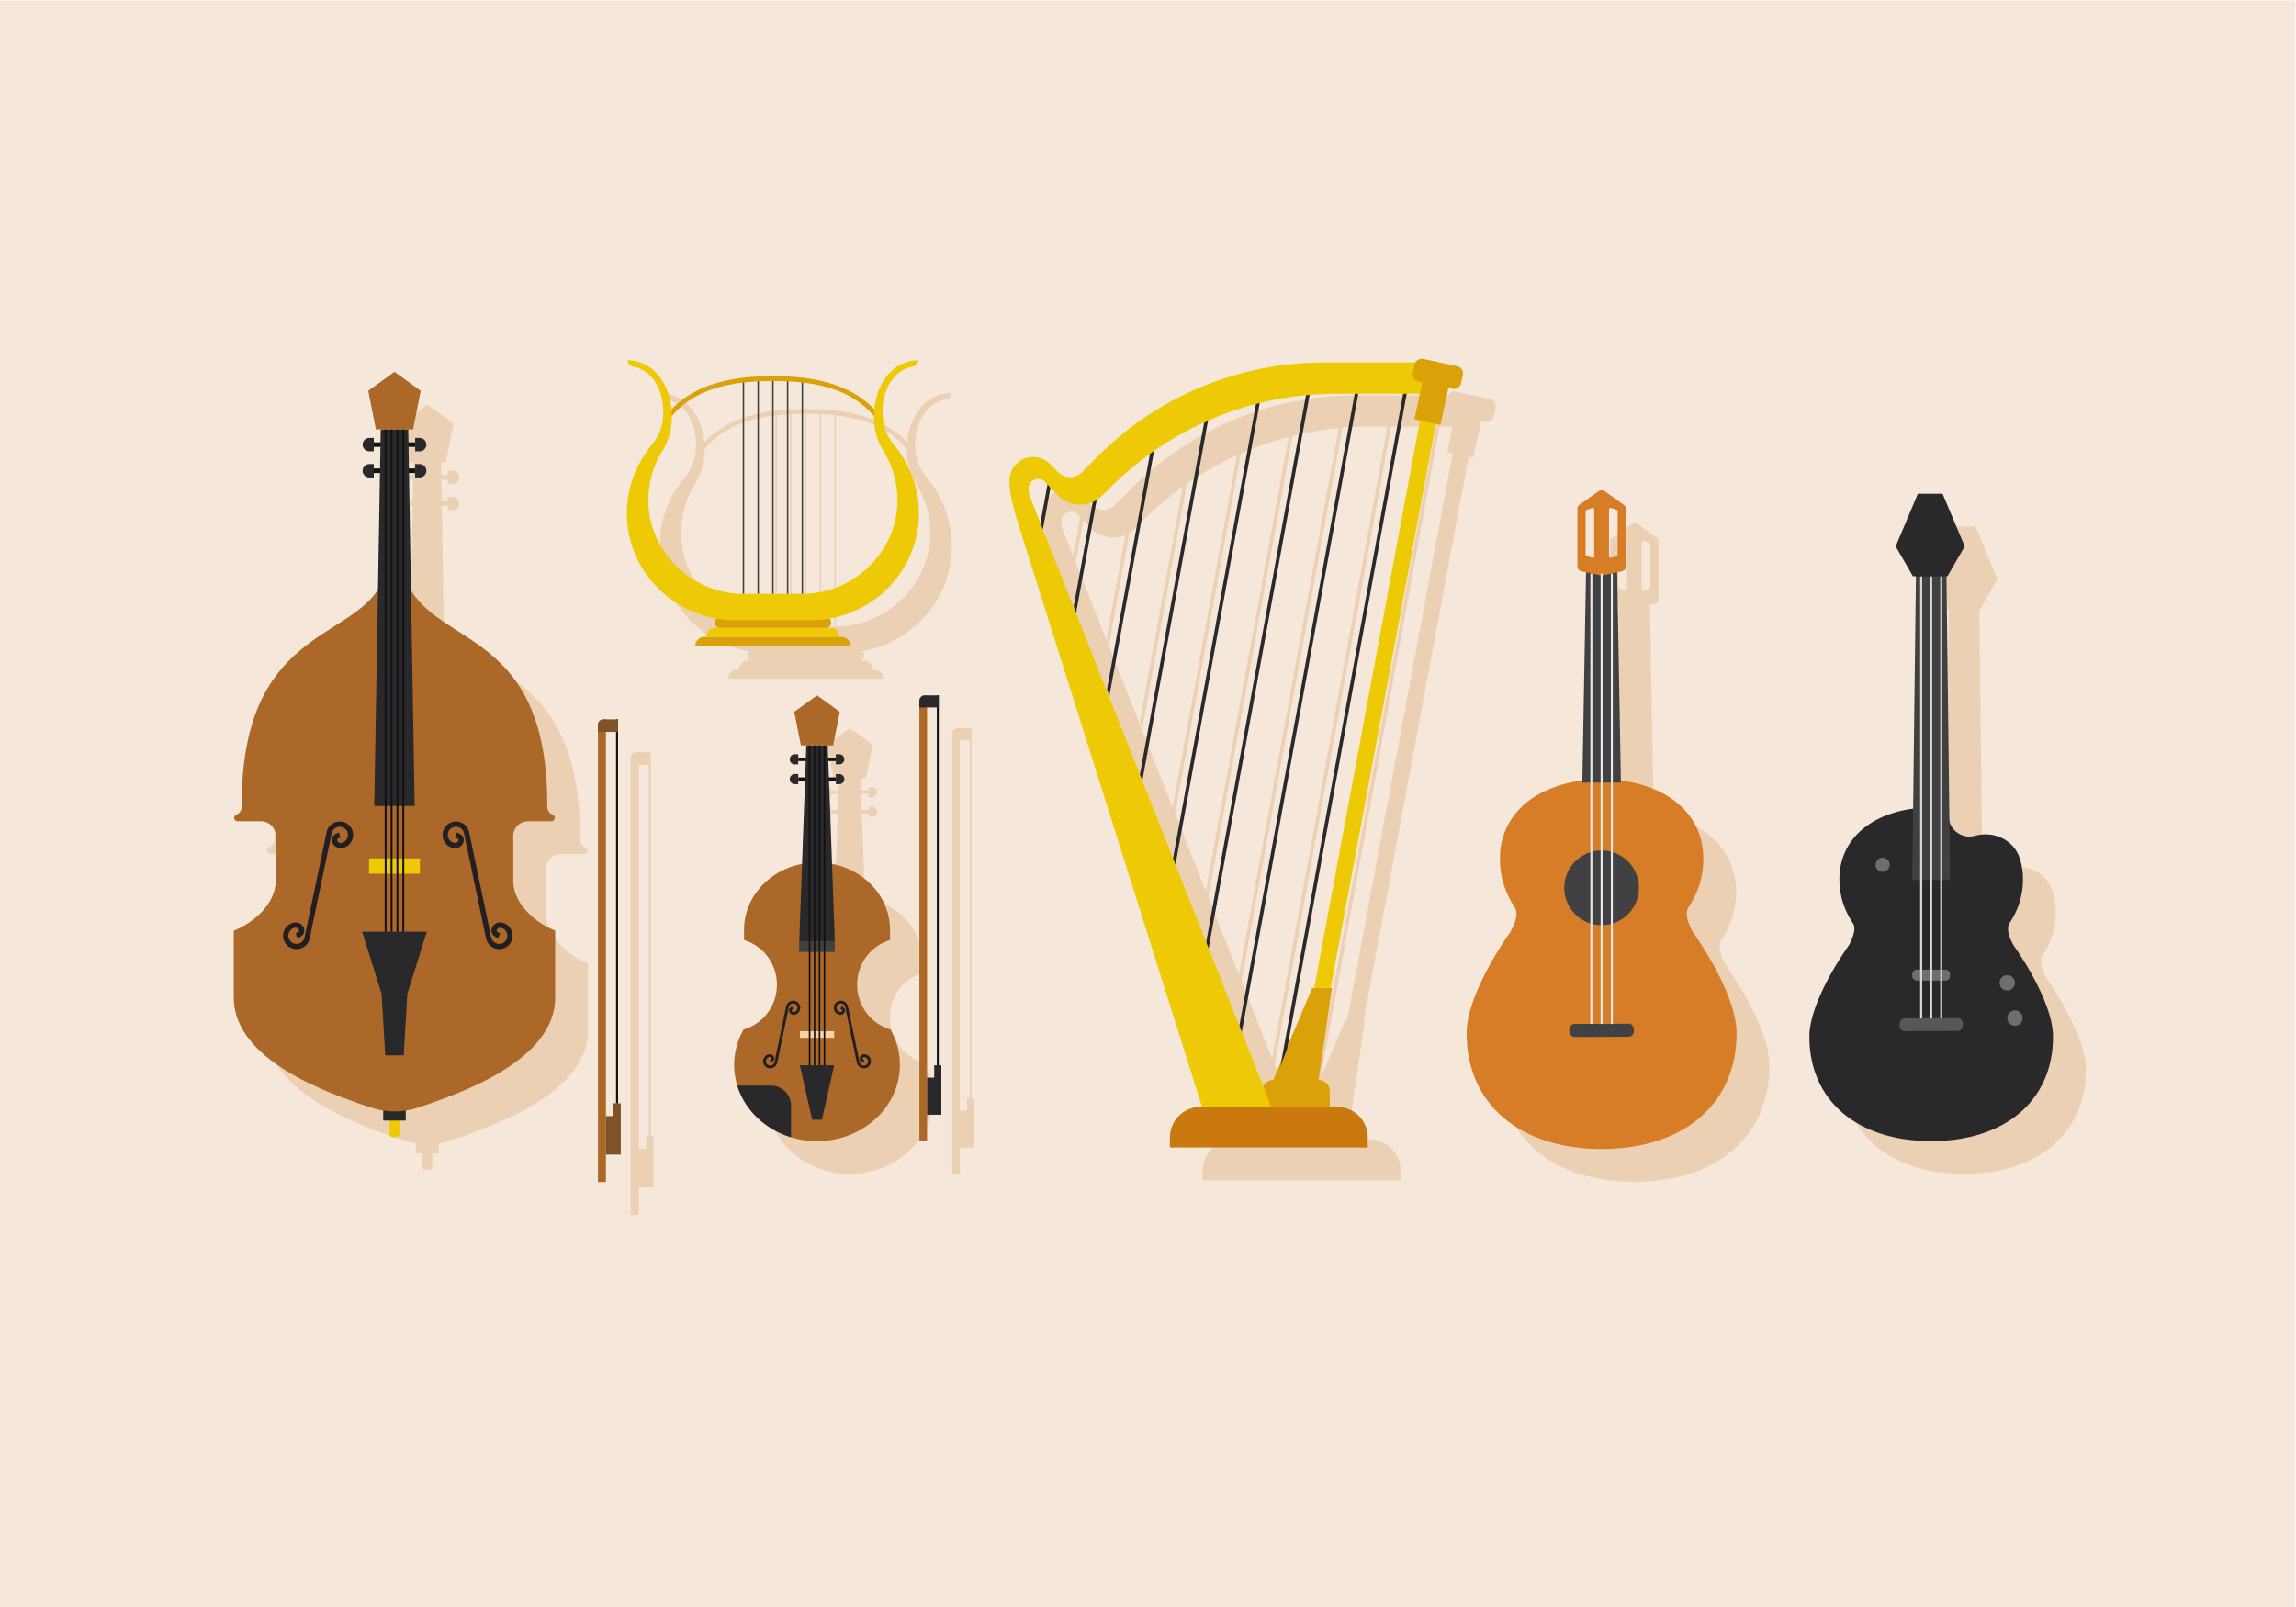 <?xml version="1.0" encoding="UTF-8" standalone="no"?>
<svg
   xmlns:dc="http://purl.org/dc/elements/1.1/"
   xmlns:cc="http://creativecommons.org/ns#"
   xmlns:rdf="http://www.w3.org/1999/02/22-rdf-syntax-ns#"
   xmlns:svg="http://www.w3.org/2000/svg"
   xmlns="http://www.w3.org/2000/svg"
   viewBox="0 0 1866.667 1306.667"
   height="1306.667"
   width="1866.667"
   xml:space="preserve"
   id="svg2"
   version="1.1"><defs
     id="defs6"><clipPath
       id="clipPath20"
       clipPathUnits="userSpaceOnUse"><path
         id="path18"
         d="M 0,980 H 1400 V 0 H 0 Z" /></clipPath></defs><g
     transform="matrix(1.333,0,0,-1.333,0,1306.667)"
     id="g10"><path
       id="path12"
       style="fill:#f5e7d9;fill-opacity:1;fill-rule:nonzero;stroke:none"
       d="M 0,0 H 1400 V 980 H 0 Z" /><g
       id="g14"><g
         clip-path="url(#clipPath20)"
         id="g16"><g
           transform="translate(542.777,359.589)"
           id="g22"><path
             id="path24"
             style="fill:#ebd0b3;fill-opacity:1;fill-rule:nonzero;stroke:none"
             d="m 0,0 c 0,12.939 8.475,23.843 20.049,27.23 v 6.351 c 0,19.752 -15.171,36.238 -35.366,40.122 l -1.827,50.661 h 4.163 v -2.037 h 2.081 c 1.705,0 3.086,1.382 3.086,3.087 0,1.704 -1.381,3.086 -3.086,3.086 h -2.081 v -2.036 h -4.239 l -0.359,9.958 h 4.598 v -2.036 h 2.081 c 1.705,0 3.086,1.381 3.086,3.086 0,1.705 -1.381,3.086 -3.086,3.086 h -2.081 v -2.036 h -4.674 l -0.269,7.466 h 3.315 l 4.023,20.452 -13.874,10.059 -13.875,-10.059 4.024,-20.452 h 3.314 l -0.269,-7.466 h -4.673 v 2.036 h -2.082 c -1.704,0 -3.086,-1.381 -3.086,-3.086 0,-1.705 1.382,-3.086 3.086,-3.086 h 2.082 v 2.036 h 4.597 l -0.359,-9.958 h -4.238 v 2.036 h -2.082 c -1.704,0 -3.086,-1.382 -3.086,-3.086 0,-1.705 1.382,-3.087 3.086,-3.087 h 2.082 v 2.037 h 4.162 L -33.604,73.703 C -53.799,69.819 -68.969,53.333 -68.969,33.581 V 27.23 C -57.396,23.843 -48.921,12.939 -48.921,0 c 0,-13.043 -8.612,-24.021 -20.33,-27.312 -3.665,-6.446 -5.753,-13.773 -5.753,-21.554 0,-12.495 5.356,-23.832 14.056,-32.193 0.006,-0.006 0.012,-0.012 0.018,-0.018 2.816,-2.704 5.982,-5.094 9.433,-7.111 0.004,-0.002 0.008,-0.005 0.012,-0.007 2.59,-1.513 5.339,-2.814 8.219,-3.878 0.005,-0.002 0.009,-0.003 0.013,-0.005 5.811,-2.146 12.149,-3.338 18.793,-3.338 27.914,0 50.544,20.841 50.544,46.55 0,7.781 -2.089,15.108 -5.754,21.554 C 8.613,-24.021 0,-13.043 0,0" /></g><g
           transform="translate(589.785,310.442)"
           id="g26"><path
             id="path28"
             style="fill:#ebd0b3;fill-opacity:1;fill-rule:nonzero;stroke:none"
             d="M 0,0 V -7.544 H -4.359 V 218.27 H 1.593 V 0 Z m 2.766,218.27 v 7.376 h -1.173 -5.952 -1.36 c -1.841,0 -3.334,-1.493 -3.334,-3.334 V 218.27 -46.269 h 4.694 v 16.093 H 4.359 V -28.16 -7.544 0 H 2.766 Z" /></g><g
           transform="translate(987.07,648.344)"
           id="g30"><path
             id="path32"
             style="fill:#ebd0b3;fill-opacity:1;fill-rule:nonzero;stroke:none"
             d="M 0,0 C 0,0.402 0.255,0.759 0.635,0.889 L 4.013,2.047 C 4.623,2.256 5.258,1.803 5.258,1.158 v -28.604 c 0,-0.65 -0.64,-1.106 -1.254,-0.896 L 0.64,-27.188 C 0.257,-27.057 0,-26.697 0,-26.293 Z m 14.271,1.158 c 0,0.645 0.634,1.098 1.244,0.889 L 18.893,0.889 C 19.273,0.759 19.528,0.402 19.528,0 v -26.293 c 0,-0.404 -0.257,-0.764 -0.639,-0.895 l -3.365,-1.154 c -0.614,-0.21 -1.253,0.246 -1.253,0.896 z m 48.415,-242.81 c 5.785,8.58 9.124,18.673 9.124,29.479 0,27.541 -21.657,44.387 -50.309,47.958 l -2.237,127.042 2.868,0.613 c 1.386,0.296 2.362,1.386 2.362,2.639 V 1.82 c 0,0.819 -0.421,1.595 -1.145,2.111 L 11.712,12.22 c -1.166,0.83 -2.73,0.83 -3.895,0 L -3.821,3.931 C -4.545,3.415 -4.965,2.639 -4.965,1.82 v -35.741 c 0,-1.253 0.975,-2.343 2.361,-2.639 l 2.868,-0.613 -2.236,-127.042 c -28.653,-3.571 -50.309,-20.417 -50.309,-47.958 0,-10.806 3.339,-20.899 9.123,-29.479 3.361,-4.986 -2.855,-15.148 -2.855,-15.148 0,0 -26.555,-36.601 -26.555,-61.578 0,-43.295 32.553,-70.591 82.332,-70.591 49.78,0 82.332,27.296 82.332,70.591 0,24.977 -26.555,61.578 -26.555,61.578 0,0 -6.216,10.162 -2.855,15.148" /></g><g
           transform="translate(821.556,357.577)"
           id="g34"><path
             id="path36"
             style="fill:#ebd0b3;fill-opacity:1;fill-rule:nonzero;stroke:none"
             d="m 0,0 h -1.232 l -14.956,-35.37 72.601,397.849 h 8.046 l -3.364,-15.606 3.418,-0.736 z m -173.91,301.534 -0.285,2.504 c -0.517,4.53 4.106,7.892 8.257,6.005 0.915,-0.416 1.707,-1.06 2.302,-1.87 l 0.962,-1.013 -4.318,-23.662 -6.544,16.542 c -0.19,0.479 -0.316,0.981 -0.374,1.494 m 38.82,-5.124 -11.584,-63.481 0.818,-2.851 -19.646,49.656 4.645,25.455 -0.132,0.199 4.493,-4.728 c 5.679,-5.975 14.301,-7.399 21.406,-4.25 m 5.667,3.852 5.913,5.866 c 7.293,7.234 15.108,13.821 23.342,19.747 l -26.189,-143.513 1.424,-4.122 27.266,149.419 c 9.996,6.956 20.598,12.932 31.653,17.877 l -1.181,-0.875 -39.139,-214.478 -38.949,98.446 12.601,69.052 c 1.153,0.727 2.25,1.58 3.259,2.581 m 43.308,-221.184 -18.73,47.341 40.089,219.681 c 9.442,4.144 19.214,7.524 29.216,10.123 z m 52.858,277.732 c 9.247,2.283 18.685,3.89 28.244,4.795 L -65.895,27.973 -84.625,75.314 Z m 46.566,5.669 h 11.382 l -70.367,-385.611 -18.73,47.341 0.101,0.553 61.503,337.034 c 5.34,0.445 10.713,0.683 16.111,0.683 M -24.938,-56.063 c -2.72,0 -5.064,-1.587 -6.174,-3.881 l -13.075,33.048 0.116,0.634 70.936,388.728 -0.055,0.013 H 54.237 L -20.016,-44.424 Z m 112.087,435.334 -20.572,4.435 c -1.957,0.421 -3.889,-0.51 -4.862,-2.145 H 5.71 c -51.826,0 -101.504,-20.708 -137.986,-57.519 l -9.407,-9.492 c -3.945,-3.98 -10.375,-3.995 -14.338,-0.032 l -5.192,5.192 c -5.645,5.646 -14.795,5.657 -20.455,0.027 -2.732,-2.719 -4.268,-6.414 -4.268,-10.268 0,-8.914 3.22,-19.51 5.928,-28.002 L -68.401,-72.538 h -1.031 c -10.207,0 -18.558,-8.351 -18.558,-18.558 v -6.186 H 32.639 v 6.186 c 0,10.207 -8.352,18.558 -18.559,18.558 H 9.49 v 9.614 c 0,3.789 -3.072,6.861 -6.862,6.861 v 0 L 10.869,0 h -0.817 l 64.125,344.053 2.792,-0.602 4.861,22.55 2.349,-0.507 c 2.45,-0.528 4.886,1.045 5.414,3.494 l 1.05,4.869 c 0.528,2.449 -1.044,4.886 -3.494,5.414" /></g><g
           transform="translate(394.088,287.25)"
           id="g38"><path
             id="path40"
             style="fill:#ebd0b3;fill-opacity:1;fill-rule:nonzero;stroke:none"
             d="M 0,0 V -7.829 H -4.523 V 226.52 H 1.653 L 1.653,0 Z m 2.871,226.52 v 7.655 H 1.653 -4.523 -6.062 c -1.841,0 -3.333,-1.492 -3.333,-3.333 V 226.52 -48.018 h 4.872 v 16.702 H 4.523 V -29.224 -7.829 0 H 2.871 Z" /></g><g
           transform="translate(333.036,422.854)"
           id="g42"><path
             id="path44"
             style="fill:#ebd0b3;fill-opacity:1;fill-rule:nonzero;stroke:none"
             d="m 0,0 v 27.534 c 0,4.911 3.981,8.891 8.891,8.891 h 11.889 2.453 c 2.335,0 2.924,3.24 0.739,4.062 -1.92,0.722 -3.192,2.559 -3.192,4.611 v 1.011 c 0,103.711 -62.344,96.745 -83.147,131.223 l -1.225,71.52 h 3.767 v -2.692 h 2.751 c 2.254,0 4.081,1.827 4.081,4.08 0,2.254 -1.827,4.081 -4.081,4.081 h -2.751 v -2.693 h -3.815 l -0.225,13.166 h 4.04 v -2.692 h 2.751 c 2.254,0 4.081,1.826 4.081,4.08 0,2.253 -1.827,4.08 -4.081,4.08 h -2.751 v -2.692 h -4.088 l -0.135,7.882 h 2.952 l 4.634,23.555 -15.979,11.584 -15.979,-11.584 4.634,-23.555 h 2.953 l -0.135,-7.882 h -4.088 v 2.692 h -2.752 c -2.253,0 -4.08,-1.827 -4.08,-4.08 0,-2.254 1.827,-4.08 4.08,-4.08 h 2.752 v 2.692 h 4.04 l -0.226,-13.166 h -3.814 v 2.693 h -2.752 c -2.253,0 -4.08,-1.827 -4.08,-4.081 0,-2.253 1.827,-4.08 4.08,-4.08 h 2.752 v 2.692 h 3.767 l -1.22,-71.232 c -20.799,-31.167 -83.153,-27.792 -83.153,-131.511 v -1.011 c 0,-2.052 -1.271,-3.889 -3.192,-4.611 -2.185,-0.822 -1.595,-4.062 0.739,-4.062 h 2.453 11.889 c 4.911,0 8.892,-3.98 8.892,-8.891 V 0 c 0,-13.811 -13.426,-25.579 -25.576,-30.284 v -40.83 c 0,-38.165 57.046,-58.317 84.098,-67.243 2.311,-0.763 4.669,-1.328 7.048,-1.701 v -6.077 h 3.849 v -8.301 c 0,-1.039 0.85,-1.89 1.89,-1.89 h 2.263 c 1.039,0 1.89,0.851 1.89,1.89 v 8.301 h 3.848 v 6.077 c 2.38,0.373 4.737,0.938 7.049,1.701 27.052,8.926 84.098,29.078 84.098,67.243 v 40.83 C 13.426,-25.579 0,-13.811 0,0" /></g><g
           transform="translate(509.812,598.038)"
           id="g46"><path
             id="path48"
             style="fill:#ebd0b3;fill-opacity:1;fill-rule:nonzero;stroke:none"
             d="m 0,0 v 128.826 c 17.263,-2.008 32.34,-7.587 43.189,-20.411 -10e-4,-0.147 -0.008,-0.291 -0.008,-0.438 0,-7.356 1.931,-14.62 5.813,-20.868 C 54.48,78.281 57.624,67.847 57.55,56.671 57.344,25.602 31.036,0.18 0,0 m -94.374,56.671 c -0.074,11.176 3.07,21.61 8.556,30.438 3.882,6.248 5.813,13.512 5.813,20.868 0,0.147 -0.007,0.291 -0.008,0.438 10.849,12.824 25.926,18.403 43.189,20.411 L -36.824,0 C -67.86,0.18 -94.168,25.602 -94.374,56.671 M -0.898,-0.008 h -0.599 -7.484 v 129.569 c 2.74,-0.138 5.435,-0.348 8.083,-0.636 z m -26.944,0 h -7.485 -0.599 v 128.933 c 2.648,0.288 5.343,0.498 8.084,0.636 z m 8.981,0 h -8.083 v 129.609 c 2.658,0.119 5.353,0.177 8.083,0.183 z m 0.898,0 v 129.792 c 2.73,-0.006 5.426,-0.064 8.083,-0.183 V -0.008 Z m 67.888,100.781 c -0.513,1.632 -0.892,3.339 -1.145,5.099 h 0.155 c -0.06,0.085 -0.123,0.164 -0.183,0.248 -0.202,1.483 -0.322,2.999 -0.322,4.551 0,14.247 7.041,26.022 18.508,27.885 1.818,0.296 3.187,1.805 3.187,3.648 v 0.202 c -14.577,0 -25.097,-13.004 -26.718,-29.854 -15.104,15.68 -37.197,20.236 -61.819,20.236 -24.622,0 -46.715,-4.556 -61.818,-20.236 -1.622,16.85 -12.142,29.854 -26.719,29.854 v -0.202 c 0,-1.843 1.369,-3.352 3.187,-3.648 11.467,-1.863 18.509,-13.638 18.509,-27.885 0,-1.552 -0.121,-3.068 -0.323,-4.551 -0.06,-0.084 -0.123,-0.163 -0.182,-0.248 h 0.154 c -0.253,-1.76 -0.632,-3.467 -1.145,-5.099 -1.158,-3.69 -3.11,-7.09 -5.591,-10.057 -9.494,-11.353 -15.196,-25.982 -15.137,-41.953 0.117,-32.137 23.936,-58.547 54.649,-63.873 -0.645,-0.573 -1.061,-1.398 -1.061,-2.324 v -0.259 c 0,-1.716 1.405,-3.121 3.121,-3.121 h -3.566 c -2.595,0 -4.719,-2.475 -4.719,-5.501 h -1.235 c -3.026,0 -5.501,-2.475 -5.501,-5.501 h 94.754 c 0,3.026 -2.475,5.501 -5.501,5.501 h -1.235 c 0,3.026 -2.123,5.501 -4.719,5.501 h -3.566 c 1.716,0 3.121,1.405 3.121,3.121 v 0.259 c 0,0.926 -0.416,1.751 -1.061,2.324 30.713,5.326 54.532,31.736 54.65,63.873 0.058,15.971 -5.644,30.6 -15.138,41.953 -2.481,2.967 -4.433,6.367 -5.591,10.057" /></g><g
           transform="translate(1248.193,383.459)"
           id="g50"><path
             id="path52"
             style="fill:#ebd0b3;fill-opacity:1;fill-rule:nonzero;stroke:none"
             d="m 0,0 c 0,0 -5.61,9.171 -2.576,13.671 5.22,7.744 8.233,16.853 8.233,26.606 0,4.682 -0.693,9.021 -1.992,13.003 -3.685,11.293 -15.939,16.873 -27.377,13.667 -1.403,-0.394 -2.906,-0.55 -4.462,-0.423 -5.179,0.422 -9.62,4.122 -11.051,9.094 l -1.803,149.67 h 0.612 l 10.528,18.235 -13.526,32.085 h -15.06 L -72,243.523 -61.472,225.288 h 1.82 L -61.36,83.511 c -25.648,-3.337 -44.977,-18.515 -44.977,-43.234 0,-9.753 3.013,-18.862 8.234,-26.606 C -95.07,9.171 -100.68,0 -100.68,0 c 0,0 -23.966,-33.033 -23.966,-55.576 0,-39.075 29.379,-63.71 74.306,-63.71 44.927,0 74.307,24.635 74.307,63.71 C 23.967,-33.033 0,0 0,0" /></g><g
           transform="translate(522.777,379.589)"
           id="g54"><path
             id="path56"
             style="fill:#ab6829;fill-opacity:1;fill-rule:nonzero;stroke:none"
             d="m 0,0 c 0,12.939 8.475,23.843 20.049,27.23 v 6.351 c 0,22.639 -19.928,40.992 -44.509,40.992 -24.582,0 -44.509,-18.353 -44.509,-40.992 V 27.23 C -57.396,23.843 -48.921,12.939 -48.921,0 c 0,-13.043 -8.612,-24.021 -20.33,-27.312 -3.665,-6.446 -5.753,-13.773 -5.753,-21.554 0,-25.709 22.629,-46.55 50.544,-46.55 27.914,0 50.544,20.841 50.544,46.55 0,7.781 -2.089,15.108 -5.754,21.554 C 8.613,-24.021 0,-13.043 0,0" /></g><path
           id="path58"
           style="fill:#121112;fill-opacity:1;fill-rule:nonzero;stroke:none"
           d="m 509.796,503.952 h -5.898 v 2.1 h 5.898 z" /><g
           transform="translate(511.877,508.089)"
           id="g60"><path
             id="path62"
             style="fill:#29282a;fill-opacity:1;fill-rule:nonzero;stroke:none"
             d="M 0,0 H -2.082 V -6.173 H 0 c 1.704,0 3.086,1.382 3.086,3.087 C 3.086,-1.382 1.704,0 0,0" /></g><path
           id="path64"
           style="fill:#121112;fill-opacity:1;fill-rule:nonzero;stroke:none"
           d="m 509.796,516.011 h -5.898 v 2.1 h 5.898 z" /><g
           transform="translate(511.877,520.147)"
           id="g66"><path
             id="path68"
             style="fill:#29282a;fill-opacity:1;fill-rule:nonzero;stroke:none"
             d="M 0,0 H -2.082 V -6.173 H 0 c 1.704,0 3.086,1.382 3.086,3.087 C 3.086,-1.382 1.704,0 0,0" /></g><path
           id="path70"
           style="fill:#121112;fill-opacity:1;fill-rule:nonzero;stroke:none"
           d="m 486.838,503.952 h 5.898 v 2.1 h -5.898 z" /><g
           transform="translate(484.757,508.089)"
           id="g72"><path
             id="path74"
             style="fill:#29282a;fill-opacity:1;fill-rule:nonzero;stroke:none"
             d="M 0,0 H 2.081 V -6.173 H 0 c -1.705,0 -3.086,1.382 -3.086,3.087 C -3.086,-1.382 -1.705,0 0,0" /></g><path
           id="path76"
           style="fill:#121112;fill-opacity:1;fill-rule:nonzero;stroke:none"
           d="m 486.838,516.011 h 5.898 v 2.1 h -5.898 z" /><g
           transform="translate(484.757,520.147)"
           id="g78"><path
             id="path80"
             style="fill:#29282a;fill-opacity:1;fill-rule:nonzero;stroke:none"
             d="M 0,0 H 2.081 V -6.173 H 0 c -1.705,0 -3.086,1.382 -3.086,3.087 C -3.086,-1.382 -1.705,0 0,0" /></g><g
           transform="translate(509.174,405.783)"
           id="g82"><path
             id="path84"
             style="fill:#29282a;fill-opacity:1;fill-rule:nonzero;stroke:none"
             d="m 0,0 h -21.714 l 4.321,119.794 h 13.072 z" /></g><g
           transform="translate(512.191,546.029)"
           id="g86"><path
             id="path88"
             style="fill:#ab6829;fill-opacity:1;fill-rule:nonzero;stroke:none"
             d="M 0,0 -13.874,10.058 -27.749,0 l 4.024,-20.452 h 19.702 z" /></g><g
           transform="translate(501.307,297.249)"
           id="g90"><path
             id="path92"
             style="fill:#29282a;fill-opacity:1;fill-rule:nonzero;stroke:none"
             d="m 0,0 h -5.98 l -7.476,33.193 H 7.475 Z" /></g><path
           id="path94"
           style="fill:#fbd2a6;fill-opacity:1;fill-rule:nonzero;stroke:none"
           d="m 508.783,351.229 h -20.931 v -4.023 h 20.931 z" /><path
           id="path96"
           style="fill:#404041;fill-opacity:1;fill-rule:nonzero;stroke:none"
           d="M 509.174,399.594 H 487.46 v 6.189 h 21.714 z" /><g
           transform="translate(470.374,318.036)"
           id="g98"><path
             id="path100"
             style="fill:#29282a;fill-opacity:1;fill-rule:nonzero;stroke:none"
             d="m 0,0 h -20.685 c 4.561,-14.856 16.92,-26.686 32.755,-31.508 V -12.07 C 12.07,-5.432 6.639,0 0,0" /></g><g
           transform="translate(469.781,328.574)"
           id="g102"><path
             id="path104"
             style="fill:#231f20;fill-opacity:1;fill-rule:nonzero;stroke:none"
             d="M 0,0 C -0.602,0 -1.208,0.125 -1.782,0.375 -3.32,1.048 -4.352,2.628 -4.35,4.307 -4.347,6.365 -2.958,8.119 -0.972,8.574 0.471,8.905 1.951,8.1 2.396,6.743 2.613,6.077 2.843,4.432 0.272,3.54 L -0.283,5.142 C 0.991,5.584 0.846,6.027 0.784,6.216 0.612,6.74 -0.005,7.058 -0.594,6.921 -1.805,6.644 -2.653,5.568 -2.655,4.304 -2.656,3.29 -2.032,2.336 -1.103,1.929 -0.337,1.595 0.483,1.616 1.205,1.988 1.917,2.355 2.42,3.015 2.585,3.798 l 7.137,34.04 c 0.269,1.285 1.093,2.367 2.262,2.969 1.168,0.603 2.54,0.64 3.763,0.105 1.538,-0.673 2.571,-2.252 2.568,-3.932 -0.002,-2.057 -1.391,-3.813 -3.378,-4.267 -1.446,-0.331 -2.923,0.474 -3.367,1.831 -0.218,0.666 -0.447,2.312 2.123,3.204 l 0.556,-1.602 c -1.274,-0.442 -1.129,-0.885 -1.067,-1.074 0.171,-0.524 0.789,-0.839 1.377,-0.706 1.212,0.277 2.059,1.353 2.061,2.616 10e-4,1.015 -0.623,1.97 -1.552,2.376 -0.765,0.335 -1.584,0.314 -2.308,-0.058 -0.712,-0.367 -1.215,-1.027 -1.379,-1.811 L 4.244,3.45 C 3.974,2.165 3.15,1.082 1.982,0.481 1.362,0.161 0.683,0 0,0" /></g><g
           transform="translate(526.853,328.574)"
           id="g106"><path
             id="path108"
             style="fill:#231f20;fill-opacity:1;fill-rule:nonzero;stroke:none"
             d="M 0,0 C -0.683,0 -1.361,0.161 -1.982,0.481 -3.15,1.082 -3.974,2.165 -4.244,3.449 l -7.137,34.041 c -0.164,0.783 -0.667,1.443 -1.379,1.81 -0.723,0.372 -1.542,0.393 -2.308,0.058 -0.929,-0.406 -1.553,-1.361 -1.552,-2.375 0.002,-1.264 0.849,-2.34 2.061,-2.617 0.59,-0.133 1.206,0.182 1.377,0.706 0.062,0.189 0.207,0.632 -1.067,1.074 l 0.556,1.602 c 2.57,-0.892 2.341,-2.538 2.123,-3.204 -0.444,-1.357 -1.919,-2.162 -3.367,-1.831 -1.987,0.454 -3.376,2.21 -3.378,4.268 -0.003,1.679 1.03,3.258 2.568,3.931 1.224,0.534 2.596,0.497 3.763,-0.105 1.169,-0.602 1.993,-1.684 2.262,-2.969 L -2.584,3.798 C -2.42,3.015 -1.917,2.355 -1.205,1.988 -0.483,1.616 0.337,1.595 1.103,1.929 2.032,2.336 2.656,3.29 2.655,4.304 2.653,5.568 1.805,6.644 0.593,6.922 0.004,7.055 -0.612,6.739 -0.784,6.216 -0.846,6.027 -0.991,5.584 0.283,5.142 L -0.272,3.54 C -2.843,4.432 -2.613,6.077 -2.395,6.743 -1.952,8.099 -0.472,8.902 0.971,8.575 2.958,8.119 4.347,6.365 4.35,4.307 4.352,2.628 3.32,1.048 1.782,0.376 1.208,0.125 0.602,0 0,0" /></g><path
           id="path110"
           style="fill:#121112;fill-opacity:1;fill-rule:nonzero;stroke:none"
           d="m 494.268,330.442 h -0.955 v 195.135 h 0.955 z" /><path
           id="path112"
           style="fill:#121112;fill-opacity:1;fill-rule:nonzero;stroke:none"
           d="m 497.286,330.442 h -0.955 v 195.135 h 0.955 z" /><path
           id="path114"
           style="fill:#121112;fill-opacity:1;fill-rule:nonzero;stroke:none"
           d="m 500.303,330.442 h -0.955 v 195.135 h 0.955 z" /><path
           id="path116"
           style="fill:#121112;fill-opacity:1;fill-rule:nonzero;stroke:none"
           d="m 503.321,330.442 h -0.955 v 195.135 h 0.955 z" /><g
           transform="translate(565.427,284.173)"
           id="g118"><path
             id="path120"
             style="fill:#ab6829;fill-opacity:1;fill-rule:nonzero;stroke:none"
             d="m 0,0 h -4.694 v 268.582 c 0,1.841 1.492,3.333 3.333,3.333 H 0 Z" /></g><g
           transform="translate(569.785,330.442)"
           id="g122"><path
             id="path124"
             style="fill:#29282a;fill-opacity:1;fill-rule:nonzero;stroke:none"
             d="M 0,0 V -7.544 H -4.359 V -30.176 H 4.359 V -28.16 -7.544 0 Z" /></g><path
           id="path126"
           style="fill:#121112;fill-opacity:1;fill-rule:nonzero;stroke:none"
           d="m 571.378,556.088 h 1.173 V 330.442 h -1.173 z" /><g
           transform="translate(572.552,548.711)"
           id="g128"><path
             id="path130"
             style="fill:#29282a;fill-opacity:1;fill-rule:nonzero;stroke:none"
             d="m 0,0 h -11.819 v 4.043 c 0,1.841 1.493,3.333 3.334,3.333 H 0 Z" /></g><g
           transform="translate(1032.611,411.544)"
           id="g132"><path
             id="path134"
             style="fill:#d77d28;fill-opacity:1;fill-rule:nonzero;stroke:none"
             d="m 0,0 c 0,0 -6.216,10.162 -2.855,15.147 5.785,8.581 9.123,18.674 9.123,29.48 0,31.195 -27.778,48.681 -62.045,48.681 -34.266,0 -62.045,-17.486 -62.045,-48.681 0,-10.806 3.339,-20.899 9.123,-29.48 C -105.338,10.162 -111.553,0 -111.553,0 c 0,0 -26.556,-36.601 -26.556,-61.579 0,-43.295 32.553,-70.59 82.332,-70.59 49.78,0 82.332,27.295 82.332,70.59 C 26.555,-36.601 0,0 0,0" /></g><g
           transform="translate(999.619,438.694)"
           id="g136"><path
             id="path138"
             style="fill:#414042;fill-opacity:1;fill-rule:nonzero;stroke:none"
             d="m 0,0 c 0,-12.583 -10.201,-22.784 -22.784,-22.784 -12.584,0 -22.785,10.201 -22.785,22.784 0,12.583 10.201,22.784 22.785,22.784 C -10.201,22.784 0,12.583 0,0" /></g><g
           transform="translate(993.5,347.848)"
           id="g140"><path
             id="path142"
             style="fill:#414042;fill-opacity:1;fill-rule:nonzero;stroke:none"
             d="m 0,0 -33.291,-0.168 c -1.671,-0.008 -3.035,1.597 -3.047,3.588 l -0.005,0.742 c -0.013,1.995 1.336,3.62 3.01,3.628 L -0.042,7.958 C 1.63,7.966 2.993,6.361 3.006,4.37 L 3.01,3.628 C 3.023,1.633 1.674,0.008 0,0" /></g><g
           transform="translate(986.252,635.844)"
           id="g144"><path
             id="path146"
             style="fill:#414042;fill-opacity:1;fill-rule:nonzero;stroke:none"
             d="m 0,0 h -18.835 l -2.341,-132.954 H 2.341 Z" /></g><g
           transform="translate(985.959,641.155)"
           id="g148"><path
             id="path150"
             style="fill:#d77d28;fill-opacity:1;fill-rule:nonzero;stroke:none"
             d="m 0,0 -3.365,-1.154 c -0.614,-0.21 -1.253,0.246 -1.253,0.896 v 28.604 c 0,0.645 0.634,1.099 1.244,0.889 L 0.005,28.077 C 0.384,27.947 0.64,27.59 0.64,27.188 V 0.895 C 0.64,0.491 0.383,0.131 0,0 M -14.885,-1.154 -18.249,0 c -0.383,0.131 -0.64,0.491 -0.64,0.895 v 26.293 c 0,0.402 0.255,0.759 0.635,0.889 l 3.378,1.158 c 0.61,0.21 1.245,-0.244 1.245,-0.889 V -0.258 c 0,-0.65 -0.639,-1.106 -1.254,-0.896 M 4.46,31.119 -7.177,39.408 c -1.166,0.83 -2.73,0.83 -3.895,0 l -11.637,-8.289 c -0.725,-0.516 -1.145,-1.291 -1.145,-2.11 V -6.732 c 0,-1.254 0.975,-2.344 2.361,-2.64 l 10.946,-2.339 c 0.938,-0.201 1.907,-0.201 2.844,0 l 10.946,2.339 c 1.386,0.296 2.362,1.386 2.362,2.64 v 35.741 c 0,0.819 -0.421,1.594 -1.145,2.11" /></g><path
           id="path152"
           style="fill:#e6e7e8;fill-opacity:1;fill-rule:nonzero;stroke:none"
           d="m 977.45,355.617 h -1.231 v 274.71 h 1.231 z" /><path
           id="path154"
           style="fill:#e6e7e8;fill-opacity:1;fill-rule:nonzero;stroke:none"
           d="m 971.208,355.617 h -1.231 v 274.71 h 1.231 z" /><path
           id="path156"
           style="fill:#e6e7e8;fill-opacity:1;fill-rule:nonzero;stroke:none"
           d="m 983.691,355.617 h -1.231 v 274.71 h 1.231 z" /><g
           transform="translate(804.184,321.515)"
           id="g158"><path
             id="path160"
             style="fill:#dba109;fill-opacity:1;fill-rule:nonzero;stroke:none"
             d="M 0,0 8.24,56.063 H -3.861 L -27.566,0 c -3.79,0 -6.862,-3.072 -6.862,-6.862 v -9.613 h 6.862 30.659 3.769 v 9.613 C 6.862,-3.072 3.79,0 0,0 Z" /></g><g
           transform="translate(638.992,685.34)"
           id="g162"><path
             id="path164"
             style="fill:#29282a;fill-opacity:1;fill-rule:nonzero;stroke:none"
             d="m 0,0 -4.518,-24.757 1.478,-3.829 4.746,26.012 z" /></g><g
           transform="translate(666.527,674.327)"
           id="g166"><path
             id="path168"
             style="fill:#29282a;fill-opacity:1;fill-rule:nonzero;stroke:none"
             d="m 0,0 -11.646,-63.82 1.33,-4.636 L 2.38,1.115 Z" /></g><g
           transform="translate(701.54,704.287)"
           id="g170"><path
             id="path172"
             style="fill:#29282a;fill-opacity:1;fill-rule:nonzero;stroke:none"
             d="m 0,0 -26.341,-144.348 1.424,-4.122 L 2.441,1.454 Z" /></g><g
           transform="translate(734.361,722.239)"
           id="g174"><path
             id="path176"
             style="fill:#29282a;fill-opacity:1;fill-rule:nonzero;stroke:none"
             d="m 0,0 -39.222,-214.935 1.569,-3.325 L 2.516,1.862 Z" /></g><g
           transform="translate(766.086,734.185)"
           id="g178"><path
             id="path180"
             style="fill:#29282a;fill-opacity:1;fill-rule:nonzero;stroke:none"
             d="m 0,0 -50.797,-278.364 1.625,-3.02 51.455,281.97 z" /></g><g
           transform="translate(796.693,740.007)"
           id="g182"><path
             id="path184"
             style="fill:#29282a;fill-opacity:1;fill-rule:nonzero;stroke:none"
             d="m 0,0 -61.093,-334.786 -5.105,-27.975 2.106,-0.384 4.649,25.477 61.555,337.319 z" /></g><g
           transform="translate(826.331,740.518)"
           id="g186"><path
             id="path188"
             style="fill:#29282a;fill-opacity:1;fill-rule:nonzero;stroke:none"
             d="m 0,0 -70.583,-386.79 -3.782,-20.725 2.106,-0.384 3.412,18.696 L 2.09,-0.474 Z" /></g><g
           transform="translate(855.908,740.693)"
           id="g190"><path
             id="path192"
             style="fill:#29282a;fill-opacity:1;fill-rule:nonzero;stroke:none"
             d="m 0,0 -74.976,-410.865 4.13,10.708 L 2.09,-0.473 Z" /></g><g
           transform="translate(834.194,280.295)"
           id="g194"><path
             id="path196"
             style="fill:#c9790e;fill-opacity:1;fill-rule:nonzero;stroke:none"
             d="m 0,0 v 6.186 c 0,10.207 -8.351,18.558 -18.558,18.558 h -83.512 c -10.207,0 -18.559,-8.351 -18.559,-18.558 l 0,-6.186 z" /></g><g
           transform="translate(876.318,724.771)"
           id="g198"><path
             id="path200"
             style="fill:#edca05;fill-opacity:1;fill-rule:nonzero;stroke:none"
             d="M 0,0 H -10.052 L -74.763,-347.194 H -64.71 Z" /></g><g
           transform="translate(672.132,677.839)"
           id="g202"><path
             id="path204"
             style="fill:#edca05;fill-opacity:1;fill-rule:nonzero;stroke:none"
             d="m 0,0 5.914,5.866 c 36.387,36.097 85.564,56.351 136.819,56.351 h 56.268 V 81.299 H 135.133 C 83.307,81.299 33.629,60.591 -2.853,23.781 l -9.407,-9.492 c -3.945,-3.981 -10.375,-3.995 -14.338,-0.032 l -5.192,5.191 c -5.645,5.646 -14.795,5.658 -20.455,0.027 -2.732,-2.718 -4.268,-6.413 -4.268,-10.267 0,-8.914 3.22,-19.51 5.928,-28.003 L 61.022,-372.799 h 42.272 L -44.113,-0.222 c -0.19,0.48 -0.315,0.982 -0.374,1.494 l -0.285,2.504 c -0.517,4.531 4.106,7.892 8.257,6.005 0.915,-0.416 1.708,-1.06 2.302,-1.87 l 7.14,-7.513 C -19.756,-7.3 -7.54,-7.48 0,0" /></g><g
           transform="translate(862.651,724.451)"
           id="g206"><path
             id="path208"
             style="fill:#dba109;fill-opacity:1;fill-rule:nonzero;stroke:none"
             d="m 0,0 15.874,-3.422 5.34,24.774 -15.873,3.422 z" /></g><g
           transform="translate(868.132,761.283)"
           id="g210"><path
             id="path212"
             style="fill:#dba109;fill-opacity:1;fill-rule:nonzero;stroke:none"
             d="m 0,0 20.572,-4.435 c 2.45,-0.528 4.022,-2.964 3.494,-5.414 l -1.05,-4.868 c -0.528,-2.45 -2.964,-4.022 -5.414,-3.494 l -20.572,4.435 c -2.449,0.528 -4.022,2.964 -3.494,5.414 l 1.05,4.868 C -4.886,-1.044 -2.45,0.528 0,0" /></g><g
           transform="translate(369.565,259.232)"
           id="g214"><path
             id="path216"
             style="fill:#ab6829;fill-opacity:1;fill-rule:nonzero;stroke:none"
             d="m 0,0 h -4.871 v 278.86 c 0,1.841 1.492,3.333 3.333,3.333 l 1.538,0 z" /></g><g
           transform="translate(374.088,307.25)"
           id="g218"><path
             id="path220"
             style="fill:#805229;fill-opacity:1;fill-rule:nonzero;stroke:none"
             d="M 0,0 V -7.829 H -4.523 V -31.316 H 4.523 V -29.224 -7.829 0 Z" /></g><path
           id="path222"
           style="fill:#121112;fill-opacity:1;fill-rule:nonzero;stroke:none"
           d="m 375.741,541.425 h 1.218 V 307.25 h -1.218 z" /><g
           transform="translate(376.959,533.77)"
           id="g224"><path
             id="path226"
             style="fill:#805229;fill-opacity:1;fill-rule:nonzero;stroke:none"
             d="m 0,0 h -12.266 v 4.322 c 0,1.841 1.493,3.333 3.334,3.333 H 0 Z" /></g><g
           transform="translate(241.726,286.528)"
           id="g228"><path
             id="path230"
             style="fill:#edca05;fill-opacity:1;fill-rule:nonzero;stroke:none"
             d="m 0,0 h -2.263 c -1.039,0 -1.89,0.851 -1.89,1.89 v 8.808 c 0,1.04 0.851,1.89 1.89,1.89 H 0 c 1.04,0 1.89,-0.85 1.89,-1.89 V 1.89 C 1.89,0.851 1.04,0 0,0" /></g><path
           id="path232"
           style="fill:#29282a;fill-opacity:1;fill-rule:nonzero;stroke:none"
           d="m 247.465,296.719 h -13.74 v 6.447 h 13.74 z" /><g
           transform="translate(313.036,442.854)"
           id="g234"><path
             id="path236"
             style="fill:#ab6829;fill-opacity:1;fill-rule:nonzero;stroke:none"
             d="m 0,0 v 27.534 c 0,4.911 3.981,8.891 8.891,8.891 h 11.889 2.453 c 2.335,0 2.924,3.24 0.739,4.062 -1.92,0.722 -3.192,2.559 -3.192,4.611 v 1.011 c 0,106.492 -65.74,96.284 -84.736,134.082 h -16.969 c -18.997,-34.002 -84.737,-27.59 -84.737,-134.082 v -1.011 c 0,-2.052 -1.271,-3.889 -3.192,-4.611 -2.185,-0.822 -1.595,-4.062 0.739,-4.062 h 2.453 11.889 c 4.911,0 8.891,-3.98 8.891,-8.891 V 0 c 0,-13.811 -13.426,-25.579 -25.575,-30.284 v -40.83 c 0,-38.165 57.046,-58.317 84.098,-67.243 9.046,-2.985 18.791,-2.985 27.837,0 27.052,8.926 84.098,29.078 84.098,67.243 v 40.83 C 13.426,-25.579 0,-13.811 0,0" /></g><g
           transform="translate(246.233,336.54)"
           id="g238"><path
             id="path240"
             style="fill:#29282a;fill-opacity:1;fill-rule:nonzero;stroke:none"
             d="m 0,0 h -11.276 l -2.221,37.521 -11.874,37.853 H 14.095 L 2.218,37.504 Z" /></g><g
           transform="translate(180.864,401.286)"
           id="g242"><path
             id="path244"
             style="fill:#231f20;fill-opacity:1;fill-rule:nonzero;stroke:none"
             d="m 0,0 c -1.136,0 -2.278,0.236 -3.359,0.709 -2.902,1.267 -4.847,4.247 -4.843,7.411 0.004,3.883 2.624,7.191 6.369,8.048 2.725,0.618 5.511,-0.895 6.349,-3.452 C 4.927,11.46 5.361,8.356 0.514,6.675 l -1.048,3.019 c 2.403,0.834 2.129,1.67 2.012,2.026 -0.323,0.987 -1.486,1.58 -2.598,1.332 -2.285,-0.523 -3.882,-2.553 -3.885,-4.935 -0.003,-1.913 1.173,-3.713 2.926,-4.48 1.443,-0.632 2.989,-0.593 4.352,0.111 1.342,0.693 2.29,1.936 2.6,3.412 L 18.33,71.344 c 0.508,2.423 2.063,4.463 4.264,5.598 2.202,1.136 4.79,1.206 7.097,0.198 2.901,-1.268 4.847,-4.248 4.843,-7.412 -0.005,-3.882 -2.624,-7.19 -6.37,-8.047 -2.723,-0.62 -5.511,0.894 -6.349,3.451 -0.411,1.259 -0.842,4.36 4.003,6.042 l 1.047,-3.019 c -2.401,-0.834 -2.128,-1.671 -2.011,-2.028 0.323,-0.985 1.489,-1.581 2.598,-1.33 2.284,0.523 3.882,2.552 3.885,4.934 0.002,1.914 -1.174,3.714 -2.927,4.48 -1.444,0.634 -2.989,0.594 -4.351,-0.11 -1.343,-0.694 -2.29,-1.936 -2.6,-3.413 L 8.001,6.503 C 7.494,4.082 5.94,2.042 3.738,0.907 2.567,0.303 1.288,0 0,0" /></g><g
           transform="translate(304.46,401.286)"
           id="g246"><path
             id="path248"
             style="fill:#231f20;fill-opacity:1;fill-rule:nonzero;stroke:none"
             d="M 0,0 C -1.289,0 -2.567,0.303 -3.738,0.907 -5.94,2.042 -7.495,4.082 -8.002,6.505 l -13.457,64.183 c -0.31,1.477 -1.258,2.719 -2.6,3.413 -1.362,0.699 -2.909,0.741 -4.353,0.11 -1.752,-0.766 -2.928,-2.566 -2.926,-4.48 0.003,-2.382 1.601,-4.411 3.887,-4.934 1.107,-0.251 2.274,0.345 2.597,1.33 0.116,0.357 0.39,1.194 -2.012,2.028 l 1.047,3.019 c 4.847,-1.682 4.414,-4.785 4.003,-6.042 -0.837,-2.557 -3.625,-4.08 -6.347,-3.451 -3.748,0.857 -6.367,4.165 -6.372,8.047 -0.004,3.164 1.942,6.144 4.843,7.412 2.307,1.01 4.894,0.938 7.098,-0.198 2.201,-1.135 3.755,-3.175 4.263,-5.598 L -4.873,7.16 C -4.564,5.684 -3.616,4.441 -2.273,3.748 -0.91,3.047 0.635,3.005 2.079,3.637 3.831,4.404 5.007,6.204 5.005,8.117 5.002,10.499 3.404,12.529 1.118,13.052 0.017,13.3 -1.155,12.707 -1.479,11.72 -1.595,11.364 -1.869,10.528 0.534,9.694 L -0.514,6.675 c -4.845,1.681 -4.414,4.783 -4.004,6.04 0.838,2.558 3.622,4.088 6.349,3.453 C 5.578,15.311 8.197,12.003 8.202,8.12 8.206,4.956 6.26,1.976 3.359,0.709 2.278,0.236 1.135,0 0,0" /></g><path
           id="path250"
           style="fill:#121112;fill-opacity:1;fill-rule:nonzero;stroke:none"
           d="m 253.21,691.706 h -7.797 v 2.776 h 7.797 z" /><g
           transform="translate(255.962,697.175)"
           id="g252"><path
             id="path254"
             style="fill:#29282a;fill-opacity:1;fill-rule:nonzero;stroke:none"
             d="M 0,0 H -2.752 V -8.161 H 0 c 2.253,0 4.08,1.827 4.08,4.081 C 4.08,-1.827 2.253,0 0,0" /></g><path
           id="path256"
           style="fill:#121112;fill-opacity:1;fill-rule:nonzero;stroke:none"
           d="m 253.21,707.648 h -7.797 v 2.776 h 7.797 z" /><g
           transform="translate(255.962,713.116)"
           id="g258"><path
             id="path260"
             style="fill:#29282a;fill-opacity:1;fill-rule:nonzero;stroke:none"
             d="M 0,0 H -2.752 V -8.161 H 0 c 2.253,0 4.08,1.827 4.08,4.081 C 4.08,-1.827 2.253,0 0,0" /></g><path
           id="path262"
           style="fill:#121112;fill-opacity:1;fill-rule:nonzero;stroke:none"
           d="m 227.98,691.706 h 7.797 v 2.776 h -7.797 z" /><g
           transform="translate(225.228,697.175)"
           id="g264"><path
             id="path266"
             style="fill:#29282a;fill-opacity:1;fill-rule:nonzero;stroke:none"
             d="M 0,0 H 2.752 V -8.161 H 0 c -2.253,0 -4.08,1.827 -4.08,4.081 C -4.08,-1.827 -2.253,0 0,0" /></g><path
           id="path268"
           style="fill:#121112;fill-opacity:1;fill-rule:nonzero;stroke:none"
           d="m 227.98,707.648 h 7.797 v 2.776 h -7.797 z" /><g
           transform="translate(225.228,713.116)"
           id="g270"><path
             id="path272"
             style="fill:#29282a;fill-opacity:1;fill-rule:nonzero;stroke:none"
             d="M 0,0 H 2.752 V -8.161 H 0 c -2.253,0 -4.08,1.827 -4.08,4.081 C -4.08,-1.827 -2.253,0 0,0" /></g><g
           transform="translate(252.923,488.577)"
           id="g274"><path
             id="path276"
             style="fill:#29282a;fill-opacity:1;fill-rule:nonzero;stroke:none"
             d="m 0,0 h -24.656 l 3.935,229.729 h 16.786 z" /></g><g
           transform="translate(256.574,741.861)"
           id="g278"><path
             id="path280"
             style="fill:#ab6829;fill-opacity:1;fill-rule:nonzero;stroke:none"
             d="M 0,0 -15.979,11.584 -31.958,0 l 4.634,-23.554 h 22.69 z" /></g><path
           id="path282"
           style="fill:#edca05;fill-opacity:1;fill-rule:nonzero;stroke:none"
           d="m 256.12,447.295 h -31.05 v 9.312 h 31.05 z" /><path
           id="path284"
           style="fill:#121112;fill-opacity:1;fill-rule:nonzero;stroke:none"
           d="m 235.772,411.913 h -1.138 v 306.393 h 1.138 z" /><path
           id="path286"
           style="fill:#121112;fill-opacity:1;fill-rule:nonzero;stroke:none"
           d="m 239.367,411.913 h -1.138 v 306.393 h 1.138 z" /><path
           id="path288"
           style="fill:#121112;fill-opacity:1;fill-rule:nonzero;stroke:none"
           d="m 242.961,411.913 h -1.138 v 306.393 h 1.138 z" /><path
           id="path290"
           style="fill:#121112;fill-opacity:1;fill-rule:nonzero;stroke:none"
           d="m 246.556,411.913 h -1.138 v 306.393 h 1.138 z" /><path
           id="path292"
           style="fill:#404041;fill-opacity:1;fill-rule:nonzero;stroke:none"
           d="m 471.849,617.935 h -0.898 v 130.903 h 0.898 z" /><path
           id="path294"
           style="fill:#404041;fill-opacity:1;fill-rule:nonzero;stroke:none"
           d="m 480.831,617.935 h -0.898 v 130.903 h 0.898 z" /><path
           id="path296"
           style="fill:#404041;fill-opacity:1;fill-rule:nonzero;stroke:none"
           d="m 489.812,617.935 h -0.898 v 130.903 h 0.898 z" /><path
           id="path298"
           style="fill:#404041;fill-opacity:1;fill-rule:nonzero;stroke:none"
           d="m 462.868,617.935 h -0.898 v 130.903 h 0.898 z" /><path
           id="path300"
           style="fill:#404041;fill-opacity:1;fill-rule:nonzero;stroke:none"
           d="m 453.886,617.935 h -0.898 v 130.903 h 0.898 z" /><g
           transform="translate(407.762,723.91)"
           id="g302"><path
             id="path304"
             style="fill:#dba109;fill-opacity:1;fill-rule:nonzero;stroke:none"
             d="m 0,0 c 14.484,19.362 37.598,23.914 63.638,23.914 26.04,0 49.153,-4.552 63.638,-23.914 h 3.708 C 116.058,21.11 91.459,26.915 63.638,26.915 35.817,26.915 11.217,21.11 -3.709,0 Z" /></g><g
           transform="translate(503.756,597.224)"
           id="g306"><path
             id="path308"
             style="fill:#dba109;fill-opacity:1;fill-rule:nonzero;stroke:none"
             d="m 0,0 h -64.711 c -1.717,0 -3.121,1.404 -3.121,3.121 V 3.38 c 0,1.716 1.404,3.121 3.121,3.121 L 0,6.501 c 1.717,0 3.121,-1.405 3.121,-3.121 V 3.121 C 3.121,1.404 1.717,0 0,0" /></g><g
           transform="translate(545.328,708.754)"
           id="g310"><path
             id="path312"
             style="fill:#edca05;fill-opacity:1;fill-rule:nonzero;stroke:none"
             d="m 0,0 c -2.481,2.967 -4.433,6.367 -5.591,10.057 -0.967,3.079 -1.496,6.414 -1.496,9.898 0,14.247 7.042,26.022 18.509,27.885 1.818,0.296 3.187,1.806 3.187,3.648 v 0.202 c -15.873,0 -26.944,-15.415 -26.944,-34.429 0,-7.356 1.931,-14.62 5.813,-20.868 5.486,-8.828 8.63,-19.262 8.556,-30.438 -0.206,-31.18 -26.7,-56.679 -57.88,-56.679 h -1.167 -33.83 -1.167 c -31.18,0 -57.674,25.499 -57.88,56.679 -0.074,11.176 3.07,21.61 8.556,30.438 3.882,6.248 5.813,13.512 5.813,20.868 0,19.014 -11.071,34.429 -26.944,34.429 v -0.202 c 0,-1.842 1.369,-3.352 3.187,-3.648 11.467,-1.863 18.509,-13.638 18.509,-27.885 0,-3.484 -0.529,-6.819 -1.496,-9.898 -1.158,-3.69 -3.11,-7.09 -5.591,-10.057 -9.494,-11.353 -15.196,-25.982 -15.138,-41.953 0.132,-36.021 30.034,-64.872 66.055,-64.872 h 6.096 33.83 6.096 c 36.021,0 65.923,28.851 66.055,64.872 C 15.196,-25.982 9.494,-11.353 0,0" /></g><g
           transform="translate(513.276,591.723)"
           id="g314"><path
             id="path316"
             style="fill:#dba109;fill-opacity:1;fill-rule:nonzero;stroke:none"
             d="m 0,0 h -83.752 c -3.026,0 -5.501,-2.475 -5.501,-5.501 H 5.501 C 5.501,-2.475 3.026,0 0,0" /></g><g
           transform="translate(507.322,597.224)"
           id="g318"><path
             id="path320"
             style="fill:#edca05;fill-opacity:1;fill-rule:nonzero;stroke:none"
             d="m 0,0 h -71.844 c -2.596,0 -4.719,-2.476 -4.719,-5.501 H 4.719 C 4.719,-2.476 2.595,0 0,0" /></g><g
           transform="translate(1228.193,403.459)"
           id="g322"><path
             id="path324"
             style="fill:#29282a;fill-opacity:1;fill-rule:nonzero;stroke:none"
             d="m 0,0 c 0,0 -5.61,9.171 -2.577,13.671 5.221,7.744 8.234,16.853 8.234,26.606 0,4.682 -0.693,9.021 -1.992,13.003 -3.685,11.293 -15.939,16.873 -27.377,13.667 -1.403,-0.394 -2.906,-0.55 -4.462,-0.423 -5.322,0.434 -9.875,4.325 -11.172,9.505 -0.012,0.048 -0.023,0.096 -0.035,0.144 -1.1,4.615 -5.076,7.973 -9.82,8.033 -0.379,0.005 -0.758,0.007 -1.139,0.007 -30.926,0 -55.997,-15.782 -55.997,-43.936 0,-9.753 3.013,-18.862 8.234,-26.606 C -95.07,9.171 -100.68,0 -100.68,0 c 0,0 -23.967,-33.033 -23.967,-55.576 0,-39.075 29.38,-63.71 74.307,-63.71 44.927,0 74.307,24.635 74.307,63.71 C 23.967,-33.033 0,0 0,0" /></g><g
           transform="translate(1186.647,388.76)"
           id="g326"><path
             id="path328"
             style="fill:#6d6e70;fill-opacity:1;fill-rule:nonzero;stroke:none"
             d="m 0,0 h -17.589 c -1.512,0 -2.75,-1.238 -2.75,-2.75 v -1.158 c 0,-1.512 1.238,-2.75 2.75,-2.75 H 0 c 1.513,0 2.75,1.238 2.75,2.75 V -2.75 C 2.75,-1.238 1.513,0 0,0" /></g><g
           transform="translate(1194.216,351.401)"
           id="g330"><path
             id="path332"
             style="fill:#565759;fill-opacity:1;fill-rule:nonzero;stroke:none"
             d="m 0,0 -32.686,-0.165 c -1.641,-0.008 -2.98,1.568 -2.992,3.523 l -0.004,0.729 c -0.013,1.958 1.311,3.553 2.955,3.561 L -0.041,7.813 C 1.6,7.821 2.939,6.245 2.951,4.291 L 2.956,3.562 C 2.968,1.604 1.644,0.008 0,0" /></g><g
           transform="translate(1187.099,634.163)"
           id="g334"><path
             id="path336"
             style="fill:#404041;fill-opacity:1;fill-rule:nonzero;stroke:none"
             d="m 0,0 h -18.493 l -2.298,-190.731 H 2.298 Z" /></g><path
           id="path338"
           style="fill:#dbdbdb;fill-opacity:1;fill-rule:nonzero;stroke:none"
           d="m 1178.457,359.03 h -1.209 v 269.717 h 1.209 z" /><path
           id="path340"
           style="fill:#dbdbdb;fill-opacity:1;fill-rule:nonzero;stroke:none"
           d="m 1172.329,359.03 h -1.209 v 269.717 h 1.209 z" /><path
           id="path342"
           style="fill:#dbdbdb;fill-opacity:1;fill-rule:nonzero;stroke:none"
           d="m 1184.585,359.03 h -1.209 v 269.717 h 1.209 z" /><g
           transform="translate(1166.721,628.747)"
           id="g344"><path
             id="path346"
             style="fill:#29282a;fill-opacity:1;fill-rule:nonzero;stroke:none"
             d="M 0,0 -10.528,18.235 2.998,50.32 h 15.06 L 31.584,18.235 21.056,0 Z" /></g><g
           transform="translate(1228.924,380.741)"
           id="g348"><path
             id="path350"
             style="fill:#6d6e70;fill-opacity:1;fill-rule:nonzero;stroke:none"
             d="m 0,0 c 0,-2.591 -2.1,-4.691 -4.69,-4.691 -2.591,0 -4.691,2.1 -4.691,4.691 0,2.59 2.1,4.69 4.691,4.69 C -2.1,4.69 0,2.59 0,0" /></g><g
           transform="translate(1233.614,359.214)"
           id="g352"><path
             id="path354"
             style="fill:#6d6e70;fill-opacity:1;fill-rule:nonzero;stroke:none"
             d="m 0,0 c 0,-2.59 -2.1,-4.69 -4.691,-4.69 -2.59,0 -4.69,2.1 -4.69,4.69 0,2.591 2.1,4.691 4.69,4.691 C -2.1,4.691 0,2.591 0,0" /></g><g
           transform="translate(1152.531,452.784)"
           id="g356"><path
             id="path358"
             style="fill:#6d6e70;fill-opacity:1;fill-rule:nonzero;stroke:none"
             d="m 0,0 c 0,-2.381 -1.93,-4.312 -4.312,-4.312 -2.381,0 -4.311,1.931 -4.311,4.312 0,2.381 1.93,4.312 4.311,4.312 C -1.93,4.312 0,2.381 0,0" /></g></g></g></g></svg>